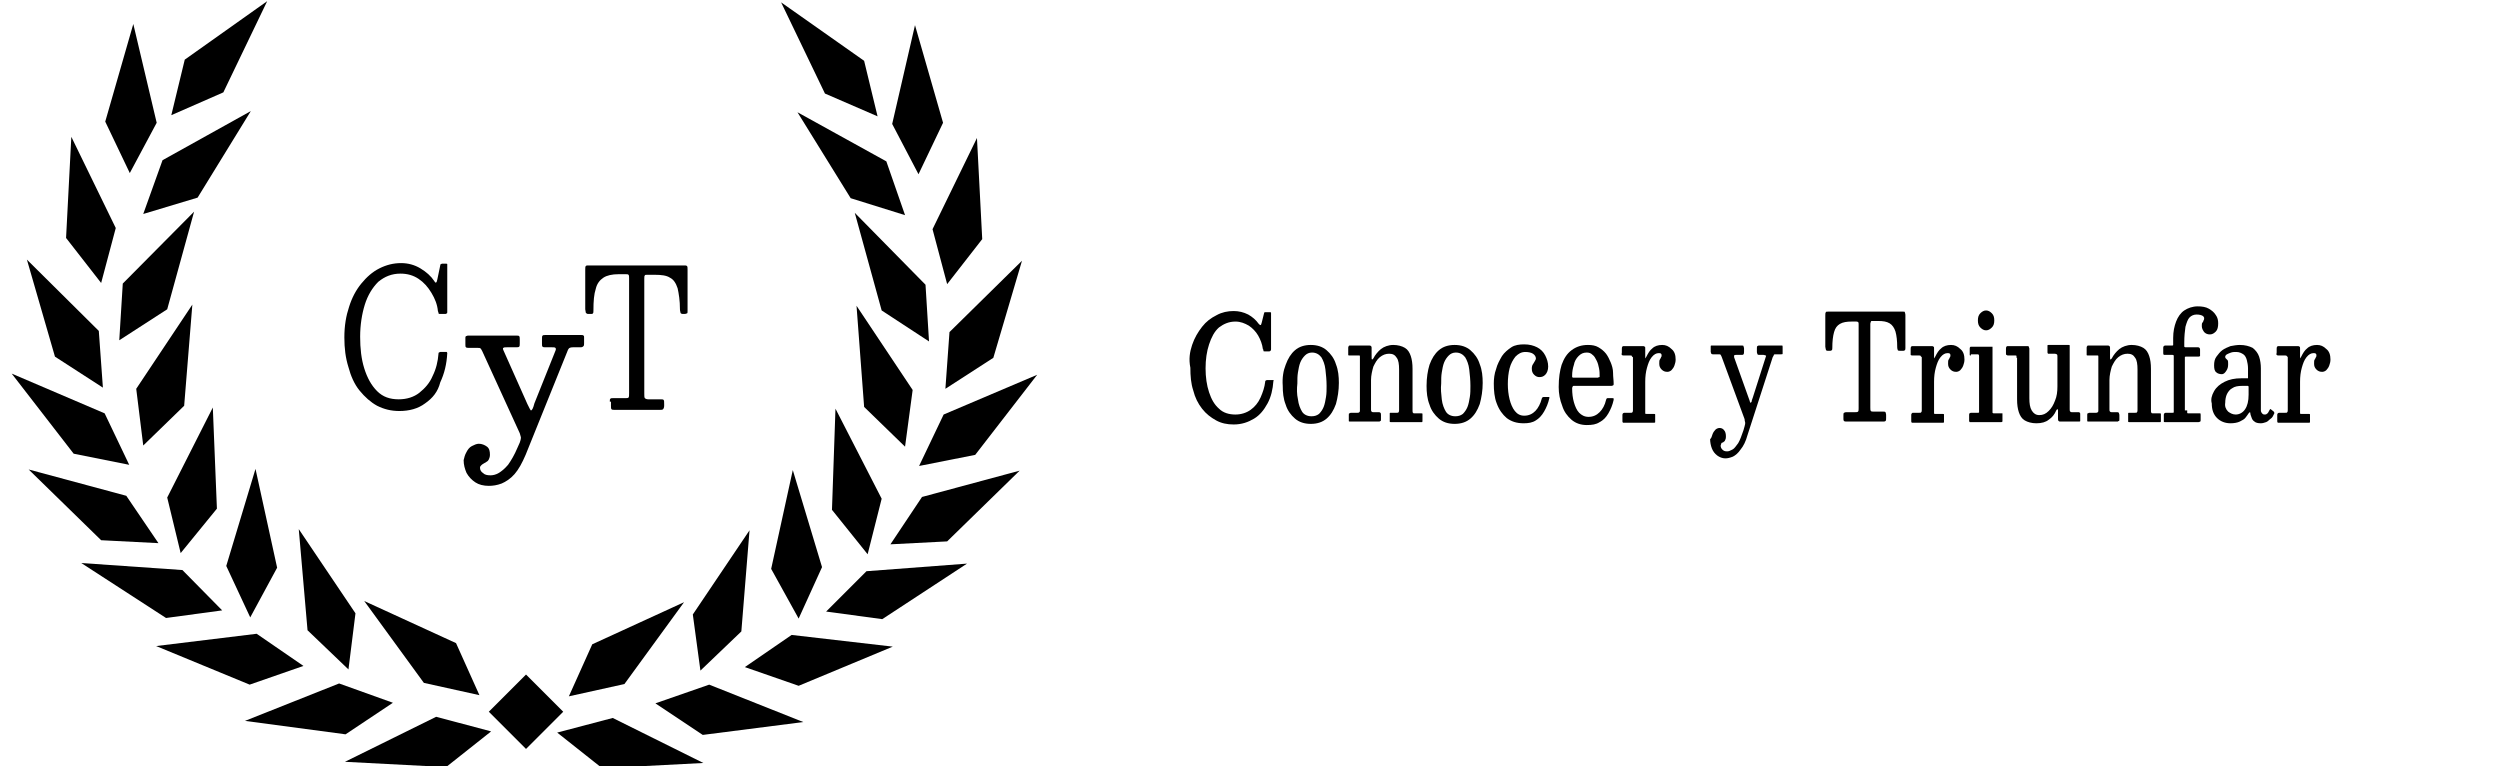 <?xml version="1.0" encoding="utf-8"?>
<!-- Generator: Adobe Illustrator 26.1.0, SVG Export Plug-In . SVG Version: 6.00 Build 0)  -->
<svg version="1.1"
	 id="svg1" inkscape:version="1.3.2 (091e20e, 2023-11-25, custom)" xmlns:inkscape="http://www.inkscape.org/namespaces/inkscape" xmlns:sodipodi="http://sodipodi.sourceforge.net/DTD/sodipodi-0.dtd" xmlns:svg="http://www.w3.org/2000/svg"
	 xmlns="http://www.w3.org/2000/svg" xmlns:xlink="http://www.w3.org/1999/xlink" x="0px" y="0px" viewBox="0 0 427.6 131.1"
	 style="enable-background:new 0 0 427.6 131.1;" xml:space="preserve">
<sodipodi:namedview  bordercolor="#eeeeee" borderopacity="1" id="namedview1" inkscape:current-layer="layer3" inkscape:cx="349.31075" inkscape:cy="251.37646" inkscape:deskcolor="#505050" inkscape:document-units="mm" inkscape:lockguides="false" inkscape:pagecheckerboard="false" inkscape:pageopacity="0" inkscape:showpageshadow="0" inkscape:window-height="1261" inkscape:window-maximized="1" inkscape:window-width="2400" inkscape:window-x="-9" inkscape:window-y="-9" inkscape:zoom="1.4142136" pagecolor="#505050" showguides="false">
	<sodipodi:guide  id="guide2" inkscape:locked="false" orientation="0,-1" position="-312.653,223.963"></sodipodi:guide>
	<sodipodi:guide  id="guide3" inkscape:locked="false" orientation="1,0" position="-298.268,223.794"></sodipodi:guide>
	<sodipodi:guide  id="guide4" inkscape:locked="false" orientation="0,-1" position="-307.907,117.726"></sodipodi:guide>
	<sodipodi:guide  id="guide5" inkscape:locked="false" orientation="1,0" position="-277.939,223.963"></sodipodi:guide>
	<sodipodi:guide  id="guide6" inkscape:locked="false" orientation="0,-1" position="-298.268,108.412"></sodipodi:guide>
	<sodipodi:guide  id="guide7" inkscape:locked="false" orientation="0,-1" position="-313.497,93.106"></sodipodi:guide>
	<sodipodi:guide  id="guide9" inkscape:locked="false" orientation="0,-1" position="-331.029,219.757"></sodipodi:guide>
	<sodipodi:guide  id="guide10" inkscape:locked="false" orientation="1,0" position="-346.488,234.617"></sodipodi:guide>
	<sodipodi:guide  id="guide11" inkscape:locked="false" orientation="0,-1" position="-317.826,233.443"></sodipodi:guide>
	<sodipodi:guide  id="guide12" inkscape:locked="false" orientation="0,-1" position="-313.497,248.597"></sodipodi:guide>
	<sodipodi:guide  id="guide27" inkscape:locked="false" orientation="0,-1" position="-406.712,213.131"></sodipodi:guide>
	<sodipodi:guide  id="guide28" inkscape:locked="false" orientation="0,-1" position="-406.712,208.415"></sodipodi:guide>
	<sodipodi:guide  id="guide115" inkscape:locked="false" orientation="-0.998,0.061" position="-319,179.15">
		</sodipodi:guide>
	
		<sodipodi:guide  id="guide116" inkscape:color="rgb(0,134,229)" inkscape:label="" inkscape:locked="false" orientation="-0.998,0.061" position="-317.633,178.32">
		</sodipodi:guide>
	<sodipodi:guide  id="guide117" inkscape:locked="false" orientation="0,-1" position="-318.652,172.469"></sodipodi:guide>
	<sodipodi:guide  id="guide165" inkscape:locked="false" orientation="0,-1" position="-122.661,167.938"></sodipodi:guide>
	<sodipodi:guide  id="guide166" inkscape:locked="false" orientation="1,0" position="-123.352,167.938"></sodipodi:guide>
	<sodipodi:guide  id="guide167" inkscape:locked="false" orientation="1,0" position="-120.382,167.938"></sodipodi:guide>
	<sodipodi:guide  id="guide1" inkscape:locked="false" orientation="1,0" position="31.587,226.179"></sodipodi:guide>
	<sodipodi:guide  id="guide8" inkscape:locked="false" orientation="0,-1" position="43.971,195.73"></sodipodi:guide>
	<sodipodi:guide  id="guide13" inkscape:locked="false" orientation="0,-1" position="43.971,185.253"></sodipodi:guide>
</sodipodi:namedview>
<g>
	<polygon points="150.1,19.9 147.8,10.4 133.6,0.4 141.1,16 	"/>
	<polygon points="161.3,21 156.5,4.3 152.6,21.2 157.1,29.8 	"/>
	<polygon points="145.5,33.9 154.8,36.8 151.6,27.6 136.4,19.2 	"/>
	<polygon points="158.3,48.7 146.2,36.4 150.8,53.1 158.9,58.4 	"/>
	<polygon points="162,48.6 168,40.9 167.1,23.6 159.5,39.2 	"/>
	<polygon points="156.1,66.7 146.5,52.3 147.8,69.6 154.8,76.4 	"/>
	<polygon points="161.7,66.5 169.9,61.2 174.8,44.6 162.4,56.8 	"/>
	<polygon points="177.4,64.1 161.4,70.9 157.2,79.7 166.8,77.8 	"/>
	<polygon points="142.3,87.2 148.4,94.8 150.8,85.3 142.9,69.9 	"/>
	<polygon points="152.3,93.1 162,92.6 174.4,80.5 157.7,85 	"/>
	<polygon points="140.6,97 135.6,80.4 131.9,97.3 136.6,105.8 	"/>
	<polygon points="141.3,104.6 150.9,105.9 165.4,96.4 148.2,97.7 	"/>
	<polygon points="126.8,108 128.2,90.7 118.5,105.1 119.8,114.7 	"/>
	<polygon points="117,103 101.3,110.2 97.3,119.1 106.8,117 	"/>
	<polygon points="95.3,125.3 103,131.4 120.3,130.5 104.8,122.8 	"/>
	<polygon points="112.1,120.3 120.2,125.7 137.4,123.5 121.3,117.1 	"/>
	<polygon points="127.4,114.1 136.6,117.3 152.7,110.6 135.4,108.6 	"/>
	<polygon points="45.7,0.2 31.6,10.2 29.3,19.7 38.2,15.8 	"/>
	<polygon points="26.8,21 22.8,4.1 18,20.8 22.2,29.6 	"/>
	<polygon points="33.8,33.8 42.9,19 27.8,27.4 24.5,36.6 	"/>
	<polygon points="21,48.5 20.4,58.2 28.6,52.9 33.2,36.2 	"/>
	<polygon points="19.8,39 12.2,23.4 11.3,40.7 17.3,48.4 	"/>
	<polygon points="31.5,69.4 32.9,52.1 23.3,66.5 24.5,76.2 	"/>
	<polygon points="17.6,66.3 16.9,56.6 4.6,44.4 9.4,61 	"/>
	<polygon points="22.1,79.5 17.9,70.7 2,63.9 12.6,77.6 	"/>
	<polygon points="37.1,87 36.4,69.7 28.6,85.1 30.9,94.6 	"/>
	<polygon points="27.1,92.9 21.6,84.8 4.9,80.3 17.3,92.4 	"/>
	<polygon points="38.7,96.8 42.8,105.6 47.4,97.1 43.7,80.2 	"/>
	<polygon points="38,104.4 31.2,97.5 13.9,96.3 28.4,105.7 	"/>
	<polygon points="59.6,114.5 60.8,104.9 51.1,90.5 52.6,107.8 	"/>
	<polygon points="82,118.9 78,110 62.3,102.8 72.5,116.8 	"/>
	<polygon points="59,130.3 76.3,131.2 84,125.1 74.6,122.6 	"/>
	<polygon points="67.2,120.2 58,116.9 41.9,123.3 59.1,125.6 	"/>
	<polygon points="51.9,113.9 43.9,108.4 26.7,110.5 42.7,117.1 	"/>
	<rect x="85.5" y="117.2" transform="matrix(0.707 -0.707 0.707 0.707 -59.703 99.323)" width="9" height="9"/>
</g>
<g>
	<path d="M203.9,59c0.4-1.2,1-2.2,1.7-3.1c0.7-0.9,1.5-1.5,2.5-2c0.9-0.5,1.9-0.7,2.9-0.7c0.9,0,1.7,0.2,2.5,0.6
		c0.7,0.4,1.3,0.9,1.8,1.6c0.1,0.1,0.2,0.2,0.3,0.2s0.1-0.1,0.2-0.4l0.4-1.6c0-0.1,0.1-0.2,0.1-0.2c0,0,0.1,0,0.2,0h0.7
		c0.1,0,0.2,0,0.2,0.1c0,0,0,0.1,0,0.2v6c0,0.1,0,0.2-0.1,0.3c0,0-0.1,0.1-0.2,0.1h-0.8c-0.1,0-0.2,0-0.2-0.1c0-0.1,0-0.2-0.1-0.3
		c-0.1-0.8-0.4-1.6-0.8-2.3c-0.4-0.7-1-1.3-1.6-1.7c-0.7-0.4-1.4-0.7-2.3-0.7c-1.1,0-2,0.4-2.8,1c-0.8,0.7-1.3,1.7-1.7,2.9
		s-0.6,2.6-0.6,4.1c0,1.5,0.2,2.9,0.6,4.1c0.4,1.2,0.9,2.1,1.7,2.8c0.7,0.7,1.7,1,2.8,1c1,0,1.9-0.3,2.6-0.8
		c0.7-0.5,1.3-1.2,1.7-2.1s0.7-1.8,0.8-2.7c0-0.1,0-0.2,0.1-0.2c0,0,0.1-0.1,0.2-0.1h0.9c0.1,0,0.2,0,0.2,0c0,0,0.1,0.1,0,0.2
		c-0.1,1.4-0.4,2.7-1,3.8c-0.6,1.1-1.3,2-2.3,2.6c-1,0.6-2.1,1-3.5,1c-1.1,0-2.1-0.2-3-0.7c-0.9-0.5-1.7-1.1-2.4-2
		c-0.7-0.9-1.2-1.9-1.5-3.1c-0.4-1.2-0.5-2.5-0.5-3.9C203.3,61.4,203.5,60.2,203.9,59z"/>
	<path d="M219.9,62.4c0.4-1.1,0.9-1.9,1.6-2.5c0.7-0.6,1.6-0.9,2.7-0.9c1.1,0,2,0.3,2.7,0.9c0.7,0.6,1.3,1.4,1.6,2.4
		c0.4,1,0.5,2.1,0.5,3.2c0,1.3-0.2,2.5-0.5,3.6c-0.4,1.1-0.9,1.9-1.6,2.5c-0.7,0.6-1.6,0.9-2.7,0.9c-1.1,0-2-0.3-2.7-0.9
		c-0.7-0.6-1.3-1.4-1.6-2.4c-0.4-1-0.5-2.1-0.5-3.2C219.3,64.6,219.5,63.4,219.9,62.4z M222,68.3c0.1,0.9,0.4,1.6,0.7,2.1
		s0.9,0.8,1.6,0.8c0.5,0,0.9-0.1,1.3-0.4c0.3-0.3,0.6-0.7,0.8-1.2c0.2-0.5,0.3-1.1,0.4-1.7c0.1-0.6,0.1-1.2,0.1-1.9
		c0-1-0.1-1.9-0.2-2.8c-0.1-0.9-0.4-1.6-0.7-2.1c-0.4-0.5-0.9-0.8-1.6-0.8c-0.5,0-0.9,0.2-1.2,0.5c-0.3,0.3-0.6,0.7-0.8,1.2
		c-0.2,0.5-0.3,1.1-0.4,1.7c-0.1,0.6-0.1,1.2-0.1,1.9C221.8,66.5,221.8,67.4,222,68.3z"/>
	<path d="M230.8,60.8c-0.1,0-0.2,0-0.2-0.1c0-0.1,0-0.1,0-0.3v-0.9c0-0.1,0-0.2,0.1-0.3c0-0.1,0.1-0.1,0.2-0.1h3.3
		c0.1,0,0.2,0,0.3,0.1c0.1,0.1,0.1,0.2,0.1,0.3V61c0,0.3,0,0.5,0.1,0.5c0,0,0.1-0.1,0.2-0.2c0.3-0.6,0.8-1.2,1.3-1.6
		c0.5-0.4,1.3-0.7,2.1-0.7c0.8,0,1.5,0.2,2,0.5c0.5,0.3,0.8,0.8,1,1.4c0.2,0.6,0.3,1.3,0.3,2.2v7.1c0,0.2,0,0.4,0.1,0.4
		c0,0.1,0.1,0.1,0.3,0.1h1.1c0.1,0,0.2,0,0.2,0.1c0,0.1,0,0.2,0,0.3v0.8c0,0.2,0,0.3-0.1,0.3s-0.1,0-0.3,0h-5c-0.1,0-0.2,0-0.2-0.1
		c0-0.1,0-0.2,0-0.3V71c0-0.1,0-0.2,0-0.3c0-0.1,0.1-0.1,0.2-0.1h1c0.2,0,0.3,0,0.3-0.1c0.1-0.1,0.1-0.2,0.1-0.4v-6.9
		c0-0.9-0.1-1.6-0.4-2c-0.3-0.5-0.7-0.7-1.3-0.7c-0.6,0-1.1,0.2-1.6,0.6s-0.8,1-1.1,1.6c-0.2,0.7-0.4,1.5-0.4,2.3v5
		c0,0.2,0,0.3,0.1,0.4c0.1,0.1,0.2,0.1,0.3,0.1h0.9c0.1,0,0.2,0,0.3,0.1c0.1,0.1,0.1,0.2,0.1,0.4v0.7c0,0.2,0,0.3-0.1,0.3
		c0,0-0.1,0.1-0.2,0.1h-5c-0.1,0-0.2,0-0.2-0.1c0-0.1,0-0.2,0-0.3v-0.7c0-0.2,0-0.3,0.1-0.3c0.1,0,0.1-0.1,0.3-0.1h1.1
		c0.1,0,0.2,0,0.3-0.1s0.1-0.1,0.1-0.3V61c0-0.1,0-0.2-0.1-0.2c0,0-0.1,0-0.2,0H230.8z"/>
	<path d="M244.5,62.4c0.4-1.1,0.9-1.9,1.6-2.5c0.7-0.6,1.6-0.9,2.7-0.9c1.1,0,2,0.3,2.7,0.9c0.7,0.6,1.3,1.4,1.6,2.4
		c0.4,1,0.5,2.1,0.5,3.2c0,1.3-0.2,2.5-0.5,3.6c-0.4,1.1-0.9,1.9-1.6,2.5c-0.7,0.6-1.6,0.9-2.7,0.9c-1.1,0-2-0.3-2.7-0.9
		c-0.7-0.6-1.3-1.4-1.6-2.4c-0.4-1-0.5-2.1-0.5-3.2C244,64.6,244.2,63.4,244.5,62.4z M246.6,68.3c0.1,0.9,0.4,1.6,0.7,2.1
		s0.9,0.8,1.6,0.8c0.5,0,0.9-0.1,1.3-0.4c0.3-0.3,0.6-0.7,0.8-1.2c0.2-0.5,0.3-1.1,0.4-1.7c0.1-0.6,0.1-1.2,0.1-1.9
		c0-1-0.1-1.9-0.2-2.8c-0.1-0.9-0.4-1.6-0.7-2.1c-0.4-0.5-0.9-0.8-1.6-0.8c-0.5,0-0.9,0.2-1.2,0.5c-0.3,0.3-0.6,0.7-0.8,1.2
		c-0.2,0.5-0.3,1.1-0.4,1.7c-0.1,0.6-0.1,1.2-0.1,1.9C246.4,66.5,246.5,67.4,246.6,68.3z"/>
	<path d="M255.9,63.1c0.2-0.8,0.6-1.5,1-2.2c0.4-0.6,1-1.1,1.6-1.5c0.6-0.4,1.4-0.5,2.2-0.5c0.9,0,1.6,0.2,2.2,0.5
		c0.6,0.3,1.1,0.8,1.4,1.4c0.3,0.6,0.5,1.2,0.5,1.9c0,0.6-0.2,1.1-0.5,1.4c-0.3,0.3-0.6,0.4-1,0.4c-0.3,0-0.6-0.1-0.9-0.4
		S262,63.5,262,63c0-0.3,0.1-0.6,0.2-0.7c0.1-0.2,0.2-0.3,0.3-0.5s0.2-0.3,0.2-0.5c0-0.3-0.2-0.6-0.5-0.8c-0.3-0.2-0.8-0.3-1.3-0.3
		c-0.7,0-1.2,0.3-1.7,0.8c-0.4,0.5-0.8,1.2-1,2s-0.3,1.7-0.3,2.7c0,0.9,0.1,1.8,0.3,2.6c0.2,0.8,0.5,1.5,0.9,2
		c0.4,0.5,0.9,0.8,1.6,0.8c0.8,0,1.4-0.3,1.9-0.8c0.5-0.5,0.9-1.3,1.1-2.1c0-0.1,0.1-0.2,0.1-0.2c0,0,0.1-0.1,0.2-0.1h0.8
		c0.1,0,0.2,0,0.2,0c0,0,0,0.1,0,0.2c-0.2,0.9-0.5,1.6-0.9,2.3s-0.9,1.2-1.4,1.5c-0.6,0.4-1.3,0.5-2.1,0.5c-1.2,0-2.1-0.3-2.9-0.9
		c-0.7-0.6-1.3-1.4-1.7-2.5c-0.4-1-0.5-2.2-0.5-3.4C255.5,64.8,255.6,63.9,255.9,63.1z"/>
	<path d="M267.1,62.4c0.4-1.1,0.9-1.9,1.7-2.5s1.7-0.9,2.8-0.9c0.7,0,1.3,0.1,1.8,0.4c0.5,0.3,0.9,0.6,1.3,1.1
		c0.3,0.4,0.6,1,0.8,1.5s0.4,1.1,0.4,1.8s0.1,1.2,0.1,1.8c0,0.2,0,0.3-0.1,0.3c0,0-0.1,0.1-0.3,0.1h-6.4c-0.1,0-0.2,0-0.2,0.1
		s-0.1,0.1-0.1,0.3c0,0.9,0.1,1.7,0.3,2.4s0.5,1.4,0.9,1.8s0.9,0.7,1.6,0.7c0.8,0,1.4-0.3,1.9-0.8c0.5-0.5,0.9-1.2,1.1-2.1
		c0-0.1,0.1-0.2,0.1-0.2c0-0.1,0.1-0.1,0.2-0.1h0.8c0.1,0,0.2,0,0.2,0.1c0,0,0,0.1,0,0.2c-0.2,0.9-0.5,1.6-0.9,2.3s-0.9,1.2-1.5,1.5
		c-0.6,0.4-1.3,0.5-2.2,0.5c-1,0-1.9-0.3-2.6-0.9c-0.7-0.6-1.3-1.4-1.6-2.4c-0.4-1-0.6-2.1-0.6-3.2
		C266.6,64.6,266.8,63.4,267.1,62.4z M273.4,64.5c0.1,0,0.2,0,0.2,0c0,0,0-0.1,0-0.2c0-0.4,0-0.8-0.1-1.3c-0.1-0.5-0.2-0.9-0.4-1.3
		s-0.4-0.8-0.7-1c-0.3-0.3-0.6-0.4-1-0.4c-0.6,0-1,0.2-1.4,0.6c-0.4,0.4-0.7,0.9-0.8,1.5c-0.2,0.6-0.3,1.2-0.3,1.8
		c0,0.1,0,0.2,0,0.3c0,0,0.1,0.1,0.2,0.1H273.4z"/>
	<path d="M279.1,60.9c0-0.1-0.1-0.1-0.3-0.1h-1.1c-0.1,0-0.2,0-0.3-0.1s0-0.2,0-0.4v-0.6c0-0.2,0-0.3,0.1-0.4c0-0.1,0.1-0.1,0.3-0.1
		h3.2c0.1,0,0.2,0,0.3,0.1c0.1,0,0.1,0.1,0.1,0.3v1.3c0,0.2,0,0.3,0,0.4c0,0,0.1-0.1,0.2-0.3c0.3-0.6,0.6-1.1,1-1.4
		c0.4-0.4,1-0.6,1.7-0.6c0.6,0,1.1,0.2,1.6,0.7c0.5,0.4,0.7,1,0.7,1.8c0,0.4-0.1,0.7-0.2,1c-0.1,0.3-0.3,0.6-0.5,0.8
		c-0.2,0.2-0.5,0.3-0.7,0.3c-0.4,0-0.7-0.1-1-0.4s-0.4-0.6-0.4-1c0-0.3,0-0.6,0.1-0.7c0.1-0.2,0.2-0.3,0.2-0.4
		c0.1-0.1,0.1-0.2,0.1-0.3c0-0.1,0-0.2-0.1-0.3c-0.1-0.1-0.2-0.1-0.4-0.1c-0.4,0-0.8,0.2-1.2,0.7c-0.4,0.5-0.6,1.1-0.8,1.8
		c-0.2,0.7-0.3,1.5-0.3,2.4v5c0,0.2,0,0.3,0,0.4c0,0.1,0.1,0.1,0.3,0.1h1.2c0.1,0,0.2,0,0.2,0.1s0,0.2,0,0.3v0.7c0,0.2,0,0.3,0,0.3
		c0,0.1-0.1,0.1-0.2,0.1h-5.1c-0.1,0-0.2,0-0.2,0s-0.1-0.1-0.1-0.2V71c0-0.1,0-0.2,0.1-0.3c0,0,0.1-0.1,0.2-0.1h1.1
		c0.2,0,0.3,0,0.3-0.1c0.1-0.1,0.1-0.2,0.1-0.4v-9C279.1,61,279.1,60.9,279.1,60.9z"/>
	<path d="M292.9,74.3c0.1-0.3,0.3-0.6,0.5-0.8s0.5-0.3,0.7-0.3c0.3,0,0.6,0.1,0.8,0.4c0.2,0.2,0.3,0.6,0.3,1c0,0.2,0,0.4-0.1,0.6
		s-0.1,0.3-0.2,0.3c-0.1,0.1-0.2,0.2-0.3,0.2s-0.2,0.1-0.2,0.2s-0.1,0.2-0.1,0.3c0,0.3,0.1,0.5,0.3,0.7c0.2,0.2,0.4,0.3,0.8,0.3
		c0.3,0,0.5-0.1,0.9-0.3s0.6-0.6,1-1.1c0.3-0.5,0.6-1.3,0.9-2.2l0.2-0.7c0.1-0.3,0.1-0.5,0.1-0.6c0-0.1-0.1-0.3-0.1-0.6l-3.9-10.6
		c-0.1-0.2-0.1-0.3-0.2-0.4c0-0.1-0.2-0.1-0.4-0.1H293c-0.1,0-0.2,0-0.3-0.1c0-0.1-0.1-0.2-0.1-0.3v-0.9c0-0.1,0-0.2,0.1-0.2
		c0,0,0.1,0,0.2,0h5c0.2,0,0.3,0,0.3,0.1c0,0.1,0.1,0.2,0.1,0.4v0.5c0,0.2,0,0.4-0.1,0.5c0,0.1-0.2,0.1-0.4,0.1H297
		c-0.2,0-0.3,0-0.4,0.1c0,0,0,0.1,0,0.3l2.5,7c0.1,0.3,0.2,0.5,0.2,0.6c0.1,0.2,0.1,0.2,0.1,0.2c0.1,0,0.1-0.1,0.2-0.2
		c0-0.2,0.1-0.4,0.2-0.7l2.2-6.9c0.1-0.2,0.1-0.3,0-0.3s-0.2-0.1-0.4-0.1h-0.7c-0.1,0-0.2,0-0.3-0.1c0-0.1-0.1-0.2-0.1-0.4v-0.6
		c0-0.2,0-0.4,0.1-0.4c0.1-0.1,0.2-0.1,0.3-0.1h3.7c0.1,0,0.2,0,0.2,0c0.1,0,0.1,0.1,0.1,0.3v0.7c0,0.2,0,0.3,0,0.4
		c0,0.1-0.1,0.1-0.3,0.1h-0.8c-0.2,0-0.4,0-0.4,0.1c0,0.1-0.1,0.2-0.2,0.4l-4.3,13.3c-0.3,1.1-0.7,1.9-1.2,2.5
		c-0.4,0.6-0.9,1-1.3,1.2c-0.5,0.2-0.9,0.3-1.3,0.3c-0.5,0-1-0.2-1.4-0.5c-0.4-0.3-0.7-0.7-0.9-1.2c-0.2-0.5-0.3-1.1-0.3-1.6
		C292.7,75,292.8,74.6,292.9,74.3z"/>
	<path d="M315.3,71c0-0.2,0-0.3,0.1-0.4c0.1,0,0.2-0.1,0.3-0.1h1.6c0.2,0,0.4,0,0.5-0.1c0.1-0.1,0.1-0.3,0.1-0.6V55.5
		c0-0.2,0-0.4-0.1-0.4c-0.1-0.1-0.2-0.1-0.3-0.1h-0.8c-0.8,0-1.5,0.1-2,0.4c-0.5,0.3-0.8,0.7-1,1.4s-0.3,1.6-0.3,2.7
		c0,0.2,0,0.3-0.1,0.4s-0.2,0.1-0.3,0.1h-0.4c-0.2,0-0.3-0.1-0.3-0.2c0-0.1-0.1-0.3-0.1-0.5v-5.3c0-0.3,0-0.5,0.1-0.6
		c0-0.1,0.2-0.1,0.4-0.1h12.8c0.2,0,0.3,0,0.3,0.1s0.1,0.2,0.1,0.5v5.6c0,0.2,0,0.3-0.1,0.4s-0.2,0.1-0.3,0.1H325
		c-0.2,0-0.3,0-0.4-0.1c0-0.1-0.1-0.2-0.1-0.5c0-1.1-0.1-2-0.3-2.7c-0.2-0.6-0.5-1.1-1-1.4c-0.5-0.3-1.1-0.4-2-0.4h-0.9
		c-0.2,0-0.3,0-0.3,0.1c0,0.1-0.1,0.2-0.1,0.4v14.3c0,0.3,0,0.5,0.1,0.6c0.1,0.1,0.2,0.1,0.5,0.1h1.6c0.2,0,0.3,0,0.4,0.1
		c0,0.1,0.1,0.2,0.1,0.5v0.5c0,0.3,0,0.4-0.1,0.5c-0.1,0.1-0.2,0.1-0.4,0.1h-6.3c-0.2,0-0.3,0-0.4-0.1c-0.1-0.1-0.1-0.2-0.1-0.4V71z
		"/>
	<path d="M328.5,60.9c0-0.1-0.1-0.1-0.3-0.1h-1.1c-0.1,0-0.2,0-0.3-0.1c0-0.1,0-0.2,0-0.4v-0.6c0-0.2,0-0.3,0.1-0.4
		c0-0.1,0.1-0.1,0.3-0.1h3.2c0.1,0,0.2,0,0.3,0.1c0.1,0,0.1,0.1,0.1,0.3v1.3c0,0.2,0,0.3,0,0.4c0,0,0.1-0.1,0.2-0.3
		c0.3-0.6,0.6-1.1,1-1.4c0.4-0.4,1-0.6,1.7-0.6c0.6,0,1.1,0.2,1.6,0.7c0.5,0.4,0.7,1,0.7,1.8c0,0.4-0.1,0.7-0.2,1
		c-0.1,0.3-0.3,0.6-0.5,0.8s-0.5,0.3-0.7,0.3c-0.4,0-0.7-0.1-1-0.4c-0.3-0.3-0.4-0.6-0.4-1c0-0.3,0-0.6,0.1-0.7
		c0.1-0.2,0.2-0.3,0.2-0.4c0.1-0.1,0.1-0.2,0.1-0.3c0-0.1,0-0.2-0.1-0.3s-0.2-0.1-0.4-0.1c-0.4,0-0.8,0.2-1.2,0.7
		c-0.4,0.5-0.6,1.1-0.8,1.8s-0.3,1.5-0.3,2.4v5c0,0.2,0,0.3,0,0.4c0,0.1,0.1,0.1,0.3,0.1h1.2c0.1,0,0.2,0,0.2,0.1c0,0.1,0,0.2,0,0.3
		v0.7c0,0.2,0,0.3,0,0.3c0,0.1-0.1,0.1-0.2,0.1h-5.1c-0.1,0-0.2,0-0.2,0s-0.1-0.1-0.1-0.2V71c0-0.1,0-0.2,0.1-0.3s0.1-0.1,0.2-0.1
		h1.1c0.2,0,0.3,0,0.3-0.1c0.1-0.1,0.1-0.2,0.1-0.4v-9C328.6,61,328.5,60.9,328.5,60.9z"/>
	<path d="M337.1,60.8c-0.1,0-0.2,0-0.2-0.1c0,0,0-0.1,0-0.2v-0.9c0-0.2,0.1-0.3,0.2-0.3h3.5c0.1,0,0.1,0,0.2,0c0,0,0,0.1,0,0.2v10.9
		c0,0.1,0,0.2,0,0.2c0,0,0.1,0.1,0.2,0.1h1.3c0.1,0,0.2,0,0.2,0c0,0,0,0.1,0,0.2v1c0,0.1,0,0.2,0,0.2s-0.1,0.1-0.2,0.1h-5.2
		c-0.1,0-0.2,0-0.2,0c0,0-0.1-0.1-0.1-0.2V71c0-0.2,0-0.3,0.1-0.3c0,0,0.1-0.1,0.2-0.1h1.2c0.1,0,0.2,0,0.2-0.1c0,0,0-0.1,0-0.3
		v-9.3c0-0.2-0.1-0.3-0.2-0.3H337.1z M338.7,53.6c0.3-0.3,0.6-0.5,1-0.5s0.7,0.2,1,0.5c0.3,0.3,0.4,0.7,0.4,1.2
		c0,0.5-0.1,0.9-0.4,1.2c-0.3,0.3-0.6,0.5-1,0.5s-0.7-0.2-1-0.5c-0.3-0.3-0.4-0.7-0.4-1.2C338.3,54.3,338.4,53.9,338.7,53.6z"/>
	<path d="M344.9,61.2c0-0.2,0-0.3,0-0.3c0-0.1-0.1-0.1-0.2-0.1h-1.2c-0.1,0-0.2,0-0.3-0.1c-0.1,0-0.1-0.1-0.1-0.3v-0.7
		c0-0.2,0-0.3,0.1-0.4c0-0.1,0.1-0.1,0.3-0.1h3.2c0.2,0,0.3,0,0.3,0.1s0.1,0.2,0.1,0.3v8.5c0,0.9,0.1,1.6,0.4,2.1s0.7,0.8,1.3,0.8
		c0.6,0,1.1-0.2,1.6-0.7s0.8-1,1.1-1.8c0.3-0.7,0.4-1.5,0.4-2.4v-5.1c0-0.2,0-0.3-0.1-0.4c-0.1,0-0.2-0.1-0.3-0.1h-1
		c-0.1,0-0.2,0-0.2,0s-0.1-0.1-0.1-0.2v-0.9c0-0.1,0-0.2,0-0.3c0-0.1,0.1-0.1,0.2-0.1h3.4c0.1,0,0.2,0,0.2,0.1c0,0.1,0,0.2,0,0.3
		v10.6c0,0.2,0,0.3,0.1,0.4s0.1,0.1,0.3,0.1h1.1c0.1,0,0.2,0,0.2,0.1c0.1,0,0.1,0.1,0.1,0.3v0.8c0,0.2,0,0.3,0,0.3
		c0,0.1-0.1,0.1-0.2,0.1h-3.2c-0.2,0-0.2,0-0.3-0.1s-0.1-0.2-0.1-0.4v-1.4c0-0.1,0-0.2-0.1-0.2c0,0-0.1,0-0.2,0.2
		c-0.3,0.7-0.7,1.2-1.3,1.6c-0.5,0.4-1.2,0.6-2.1,0.6c-0.8,0-1.5-0.2-2-0.5c-0.5-0.3-0.8-0.8-1-1.4c-0.2-0.6-0.3-1.3-0.3-2.2V61.2z"
		/>
	<path d="M357.1,60.8c-0.1,0-0.2,0-0.2-0.1c0-0.1,0-0.1,0-0.3v-0.9c0-0.1,0-0.2,0.1-0.3c0-0.1,0.1-0.1,0.2-0.1h3.3
		c0.1,0,0.2,0,0.3,0.1c0.1,0.1,0.1,0.2,0.1,0.3V61c0,0.3,0,0.5,0.1,0.5c0,0,0.1-0.1,0.2-0.2c0.3-0.6,0.8-1.2,1.3-1.6
		c0.5-0.4,1.3-0.7,2.1-0.7c0.8,0,1.5,0.2,2,0.5s0.8,0.8,1,1.4c0.2,0.6,0.3,1.3,0.3,2.2v7.1c0,0.2,0,0.4,0.1,0.4
		c0,0.1,0.1,0.1,0.3,0.1h1.1c0.1,0,0.2,0,0.2,0.1c0,0.1,0,0.2,0,0.3v0.8c0,0.2,0,0.3-0.1,0.3s-0.1,0-0.3,0h-5c-0.1,0-0.2,0-0.2-0.1
		s0-0.2,0-0.3V71c0-0.1,0-0.2,0-0.3c0-0.1,0.1-0.1,0.2-0.1h1c0.2,0,0.3,0,0.3-0.1c0.1-0.1,0.1-0.2,0.1-0.4v-6.9c0-0.9-0.1-1.6-0.4-2
		c-0.3-0.5-0.7-0.7-1.3-0.7c-0.6,0-1.1,0.2-1.6,0.6c-0.5,0.4-0.8,1-1.1,1.6c-0.2,0.7-0.4,1.5-0.4,2.3v5c0,0.2,0,0.3,0.1,0.4
		c0.1,0.1,0.2,0.1,0.3,0.1h0.9c0.1,0,0.2,0,0.3,0.1c0,0.1,0.1,0.2,0.1,0.4v0.7c0,0.2,0,0.3-0.1,0.3s-0.1,0.1-0.2,0.1h-5
		c-0.1,0-0.2,0-0.2-0.1c0-0.1,0-0.2,0-0.3v-0.7c0-0.2,0-0.3,0.1-0.3c0.1,0,0.1-0.1,0.3-0.1h1.1c0.1,0,0.2,0,0.3-0.1s0.1-0.1,0.1-0.3
		V61c0-0.1,0-0.2-0.1-0.2s-0.1,0-0.2,0H357.1z"/>
	<path d="M374.1,70.2c0,0.2,0,0.3,0,0.4s0.1,0.1,0.3,0.1h1.6c0.1,0,0.2,0,0.3,0c0.1,0,0.1,0.1,0.1,0.3v0.8c0,0.2,0,0.3-0.1,0.3
		c0,0-0.1,0.1-0.3,0.1h-5.7c-0.1,0-0.2,0-0.2-0.1c0,0,0-0.1,0-0.3V71c0-0.1,0-0.2,0.1-0.3c0,0,0.1-0.1,0.2-0.1h1.2
		c0.1,0,0.2,0,0.2-0.1s0-0.1,0-0.3v-9.1c0-0.2,0-0.3,0-0.3s-0.1-0.1-0.2-0.1h-1.3c-0.1,0-0.2,0-0.2,0c0,0-0.1-0.1-0.1-0.3v-0.9
		c0-0.1,0-0.2,0.1-0.3c0,0,0.1-0.1,0.2-0.1h1.2c0.1,0,0.2,0,0.2-0.1c0,0,0-0.1,0-0.3v-0.9c0-1.1,0.2-2,0.5-2.8s0.8-1.5,1.4-1.9
		s1.4-0.7,2.3-0.7c0.7,0,1.4,0.1,1.9,0.4c0.5,0.3,0.9,0.6,1.2,1.1c0.3,0.4,0.4,0.9,0.4,1.4c0,0.6-0.1,1.1-0.4,1.4
		c-0.3,0.3-0.6,0.5-1,0.5c-0.4,0-0.7-0.1-1-0.4c-0.2-0.3-0.4-0.6-0.4-1c0-0.3,0-0.5,0.1-0.6s0.2-0.3,0.2-0.4
		c0.1-0.1,0.1-0.3,0.1-0.4c0-0.1-0.1-0.3-0.3-0.4c-0.2-0.1-0.5-0.2-1-0.2c-0.5,0-0.9,0.2-1.2,0.5c-0.3,0.3-0.5,0.9-0.7,1.6
		c-0.1,0.7-0.2,1.6-0.2,2.7v0.4c0,0.1,0,0.2,0,0.3c0,0,0.1,0.1,0.2,0.1h2.1c0.1,0,0.2,0,0.3,0.1c0,0,0.1,0.1,0.1,0.3v0.8
		c0,0.2,0,0.3,0,0.3c0,0-0.1,0.1-0.3,0.1h-2.1c-0.1,0-0.2,0-0.2,0.1c0,0.1,0,0.2,0,0.3V70.2z"/>
	<path d="M378.7,66.9c0.4-0.7,1-1.2,1.8-1.6c0.8-0.4,1.7-0.6,2.9-0.6h0.9c0.1,0,0.2,0,0.2,0c0,0,0-0.1,0-0.3V63c0-0.5-0.1-1-0.2-1.4
		s-0.3-0.8-0.6-1c-0.3-0.2-0.7-0.4-1.2-0.4c-0.3,0-0.6,0-0.9,0.1c-0.3,0.1-0.5,0.2-0.7,0.3c-0.2,0.1-0.3,0.3-0.3,0.4
		c0,0.1,0,0.2,0.1,0.3c0.1,0.1,0.2,0.2,0.3,0.3c0.1,0.1,0.1,0.4,0.1,0.7c0,0.5-0.1,0.8-0.3,1.1S380.4,64,380,64
		c-0.3,0-0.7-0.1-0.9-0.3c-0.3-0.2-0.4-0.6-0.4-1.2c0-0.6,0.1-1.1,0.4-1.5c0.3-0.4,0.6-0.8,1-1.1s0.9-0.5,1.4-0.7
		c0.5-0.1,1.1-0.2,1.6-0.2c0.9,0,1.6,0.2,2.2,0.5c0.5,0.4,0.9,0.9,1.1,1.5c0.2,0.6,0.3,1.3,0.3,2v7.2c0,0.2,0.1,0.4,0.2,0.5
		c0.1,0.1,0.2,0.2,0.4,0.2s0.3,0,0.4-0.1c0.2-0.1,0.3-0.3,0.5-0.7c0.1-0.1,0.1-0.2,0.2-0.1l0.5,0.4c0.1,0.1,0.1,0.2,0.1,0.3
		c-0.2,0.4-0.3,0.7-0.6,0.9s-0.5,0.5-0.8,0.6c-0.3,0.1-0.6,0.2-0.9,0.2h0c-0.5,0-0.9-0.1-1.1-0.3c-0.3-0.2-0.4-0.4-0.5-0.7
		c-0.1-0.3-0.2-0.5-0.2-0.7c0-0.2-0.1-0.2-0.1-0.2s-0.1,0.1-0.2,0.2c-0.1,0.2-0.3,0.4-0.5,0.7c-0.2,0.3-0.6,0.5-1,0.7
		s-1,0.3-1.6,0.3c-0.9,0-1.7-0.3-2.3-0.9c-0.6-0.6-0.9-1.4-0.9-2.5C378.1,68.3,378.3,67.6,378.7,66.9z M381.1,70.4
		c0.4,0.3,0.8,0.5,1.3,0.5c0.6,0,1.2-0.3,1.6-0.9c0.4-0.6,0.6-1.4,0.6-2.5v-1.3c0-0.2-0.1-0.2-0.2-0.2h-0.9c-0.7,0-1.3,0.1-1.7,0.4
		c-0.4,0.2-0.7,0.6-0.9,1c-0.2,0.4-0.3,1-0.3,1.5C380.5,69.5,380.7,70,381.1,70.4z"/>
	<path d="M391.1,60.9c0-0.1-0.1-0.1-0.3-0.1h-1.1c-0.1,0-0.2,0-0.3-0.1s0-0.2,0-0.4v-0.6c0-0.2,0-0.3,0.1-0.4c0-0.1,0.1-0.1,0.3-0.1
		h3.2c0.1,0,0.2,0,0.3,0.1c0.1,0,0.1,0.1,0.1,0.3v1.3c0,0.2,0,0.3,0,0.4c0,0,0.1-0.1,0.2-0.3c0.3-0.6,0.6-1.1,1-1.4
		c0.4-0.4,1-0.6,1.7-0.6c0.6,0,1.1,0.2,1.6,0.7c0.5,0.4,0.7,1,0.7,1.8c0,0.4-0.1,0.7-0.2,1c-0.1,0.3-0.3,0.6-0.5,0.8
		c-0.2,0.2-0.5,0.3-0.7,0.3c-0.4,0-0.7-0.1-1-0.4s-0.4-0.6-0.4-1c0-0.3,0-0.6,0.1-0.7c0.1-0.2,0.2-0.3,0.2-0.4
		c0.1-0.1,0.1-0.2,0.1-0.3c0-0.1,0-0.2-0.1-0.3c-0.1-0.1-0.2-0.1-0.4-0.1c-0.4,0-0.8,0.2-1.2,0.7c-0.4,0.5-0.6,1.1-0.8,1.8
		c-0.2,0.7-0.3,1.5-0.3,2.4v5c0,0.2,0,0.3,0,0.4c0,0.1,0.1,0.1,0.3,0.1h1.2c0.1,0,0.2,0,0.2,0.1s0,0.2,0,0.3v0.7c0,0.2,0,0.3,0,0.3
		c0,0.1-0.1,0.1-0.2,0.1h-5.1c-0.1,0-0.2,0-0.2,0s-0.1-0.1-0.1-0.2V71c0-0.1,0-0.2,0.1-0.3c0,0,0.1-0.1,0.2-0.1h1.1
		c0.2,0,0.3,0,0.3-0.1c0.1-0.1,0.1-0.2,0.1-0.4v-9C391.2,61,391.2,60.9,391.1,60.9z"/>
</g>
<g>
	<path d="M59.7,52.5c0.5-1.6,1.2-2.9,2.1-4c0.9-1.1,1.9-2,3.1-2.6c1.2-0.6,2.4-0.9,3.7-0.9c1.2,0,2.3,0.3,3.3,0.9
		c1,0.6,1.8,1.3,2.4,2.2c0.1,0.2,0.2,0.3,0.3,0.2c0.1,0,0.1-0.2,0.2-0.5l0.5-2.4c0-0.1,0-0.2,0.1-0.2c0,0,0.1-0.1,0.2-0.1h0.7
		c0.1,0,0.2,0,0.2,0.1c0,0,0,0.1,0,0.3v7.8c0,0.2,0,0.3-0.1,0.3c-0.1,0.1-0.2,0.1-0.3,0.1h-0.8c-0.2,0-0.2,0-0.3-0.1
		c0-0.1,0-0.2-0.1-0.4c-0.1-1.1-0.5-2.1-1.1-3.1c-0.6-1-1.3-1.8-2.2-2.4c-0.9-0.6-1.9-0.9-3.1-0.9c-1.5,0-2.7,0.5-3.8,1.4
		c-1,1-1.8,2.3-2.3,3.9c-0.5,1.6-0.8,3.5-0.8,5.5s0.2,3.8,0.7,5.4c0.5,1.6,1.2,2.9,2.2,3.9c1,1,2.2,1.4,3.7,1.4
		c1.4,0,2.6-0.4,3.5-1.1c1-0.8,1.8-1.7,2.3-2.9c0.6-1.2,0.9-2.5,1-3.8c0-0.1,0-0.2,0.1-0.2c0,0,0.1-0.1,0.2-0.1h0.9
		c0.1,0,0.2,0,0.2,0c0,0,0.1,0.1,0.1,0.2c-0.1,1.9-0.5,3.5-1.2,5C74.9,67,74,68.1,72.7,69c-1.2,0.9-2.7,1.3-4.4,1.3
		c-1.4,0-2.6-0.3-3.8-0.9c-1.1-0.6-2.1-1.5-3-2.6s-1.5-2.5-1.9-4c-0.5-1.6-0.7-3.2-0.7-5.1C58.9,55.7,59.2,54,59.7,52.5z"/>
	<path d="M104.3,68.7c0-0.3,0-0.4,0.1-0.5c0.1-0.1,0.2-0.1,0.4-0.1h2.1c0.3,0,0.5,0,0.6-0.1c0.1-0.1,0.1-0.4,0.1-0.8V47.6
		c0-0.3,0-0.5-0.1-0.6c-0.1-0.1-0.2-0.1-0.5-0.1h-1.2c-1.1,0-2,0.2-2.6,0.6c-0.6,0.4-1.1,1-1.3,1.9c-0.3,0.9-0.4,2.1-0.4,3.7
		c0,0.3,0,0.4-0.1,0.5c0,0.1-0.2,0.1-0.4,0.1h-0.4c-0.2,0-0.3-0.1-0.4-0.2c0-0.2-0.1-0.4-0.1-0.6v-6.7c0-0.4,0-0.6,0.1-0.7
		c0.1-0.1,0.2-0.1,0.5-0.1H117c0.2,0,0.4,0,0.5,0.1c0.1,0.1,0.1,0.3,0.1,0.6v7.1c0,0.2,0,0.4-0.1,0.4c-0.1,0-0.2,0.1-0.4,0.1h-0.3
		c-0.2,0-0.4-0.1-0.4-0.2c0-0.1-0.1-0.3-0.1-0.6c0-1.5-0.2-2.7-0.4-3.6c-0.3-0.9-0.7-1.5-1.3-1.8c-0.6-0.4-1.5-0.5-2.6-0.5h-1.3
		c-0.2,0-0.4,0-0.4,0.1c-0.1,0.1-0.1,0.3-0.1,0.6v19.6c0,0.4,0,0.7,0.1,0.8c0.1,0.1,0.3,0.2,0.6,0.2h2.1c0.3,0,0.4,0,0.5,0.1
		c0.1,0.1,0.1,0.3,0.1,0.7v0.3c0,0.3-0.1,0.5-0.2,0.6s-0.3,0.1-0.5,0.1h-7.8c-0.2,0-0.4,0-0.5-0.1c-0.1-0.1-0.1-0.3-0.1-0.6V68.7z"
		/>
	<path d="M79.8,77.3c0.2-0.4,0.5-0.8,0.9-1c0.4-0.2,0.8-0.4,1.2-0.4c0.5,0,1,0.2,1.4,0.5s0.5,0.8,0.5,1.4c0,0.3-0.1,0.6-0.2,0.8
		s-0.2,0.3-0.4,0.4c-0.2,0.1-0.3,0.2-0.5,0.3s-0.3,0.2-0.4,0.3c-0.1,0.1-0.2,0.2-0.2,0.4c0,0.4,0.2,0.7,0.5,0.9
		c0.3,0.3,0.7,0.4,1.3,0.4c0.4,0,0.9-0.1,1.4-0.4c0.5-0.3,1-0.7,1.6-1.4c0.5-0.7,1.1-1.7,1.6-2.9l0.4-0.9c0.1-0.3,0.2-0.6,0.2-0.8
		s-0.1-0.4-0.2-0.8l-6.4-14c-0.1-0.2-0.2-0.4-0.3-0.5c-0.1-0.1-0.3-0.1-0.6-0.1h-1.4c-0.2,0-0.4,0-0.5-0.1c-0.1-0.1-0.1-0.2-0.1-0.5
		v-1.1c0-0.2,0-0.2,0.1-0.3c0.1,0,0.2-0.1,0.3-0.1h8.3c0.3,0,0.4,0,0.5,0.1c0.1,0.1,0.1,0.3,0.1,0.6v0.6c0,0.3,0,0.5-0.1,0.6
		c-0.1,0.1-0.3,0.1-0.6,0.1h-1.5c-0.3,0-0.5,0-0.6,0.1c-0.1,0-0.1,0.2,0,0.4l4.1,9.2c0.2,0.4,0.3,0.6,0.4,0.8s0.2,0.3,0.2,0.3
		c0.1,0,0.2-0.1,0.3-0.3c0.1-0.2,0.2-0.5,0.3-0.9l3.6-9c0.1-0.2,0.1-0.4,0-0.5c-0.1-0.1-0.3-0.1-0.6-0.1h-1.1c-0.2,0-0.4,0-0.5-0.1
		c-0.1-0.1-0.1-0.2-0.1-0.5v-0.8c0-0.3,0-0.5,0.1-0.6s0.3-0.1,0.5-0.1h6.1c0.2,0,0.3,0,0.4,0.1c0.1,0,0.1,0.2,0.1,0.3v1
		c0,0.2,0,0.4-0.1,0.5c-0.1,0.1-0.2,0.2-0.5,0.2h-1.3c-0.4,0-0.6,0.1-0.7,0.2c-0.1,0.1-0.2,0.3-0.3,0.6l-7.1,17.6
		c-0.6,1.4-1.2,2.5-1.9,3.3c-0.7,0.8-1.5,1.3-2.2,1.6c-0.8,0.3-1.5,0.4-2.2,0.4c-0.9,0-1.7-0.2-2.3-0.6s-1.1-0.9-1.5-1.6
		c-0.3-0.7-0.5-1.4-0.5-2.2C79.4,78.3,79.5,77.8,79.8,77.3z"/>
</g>
</svg>
